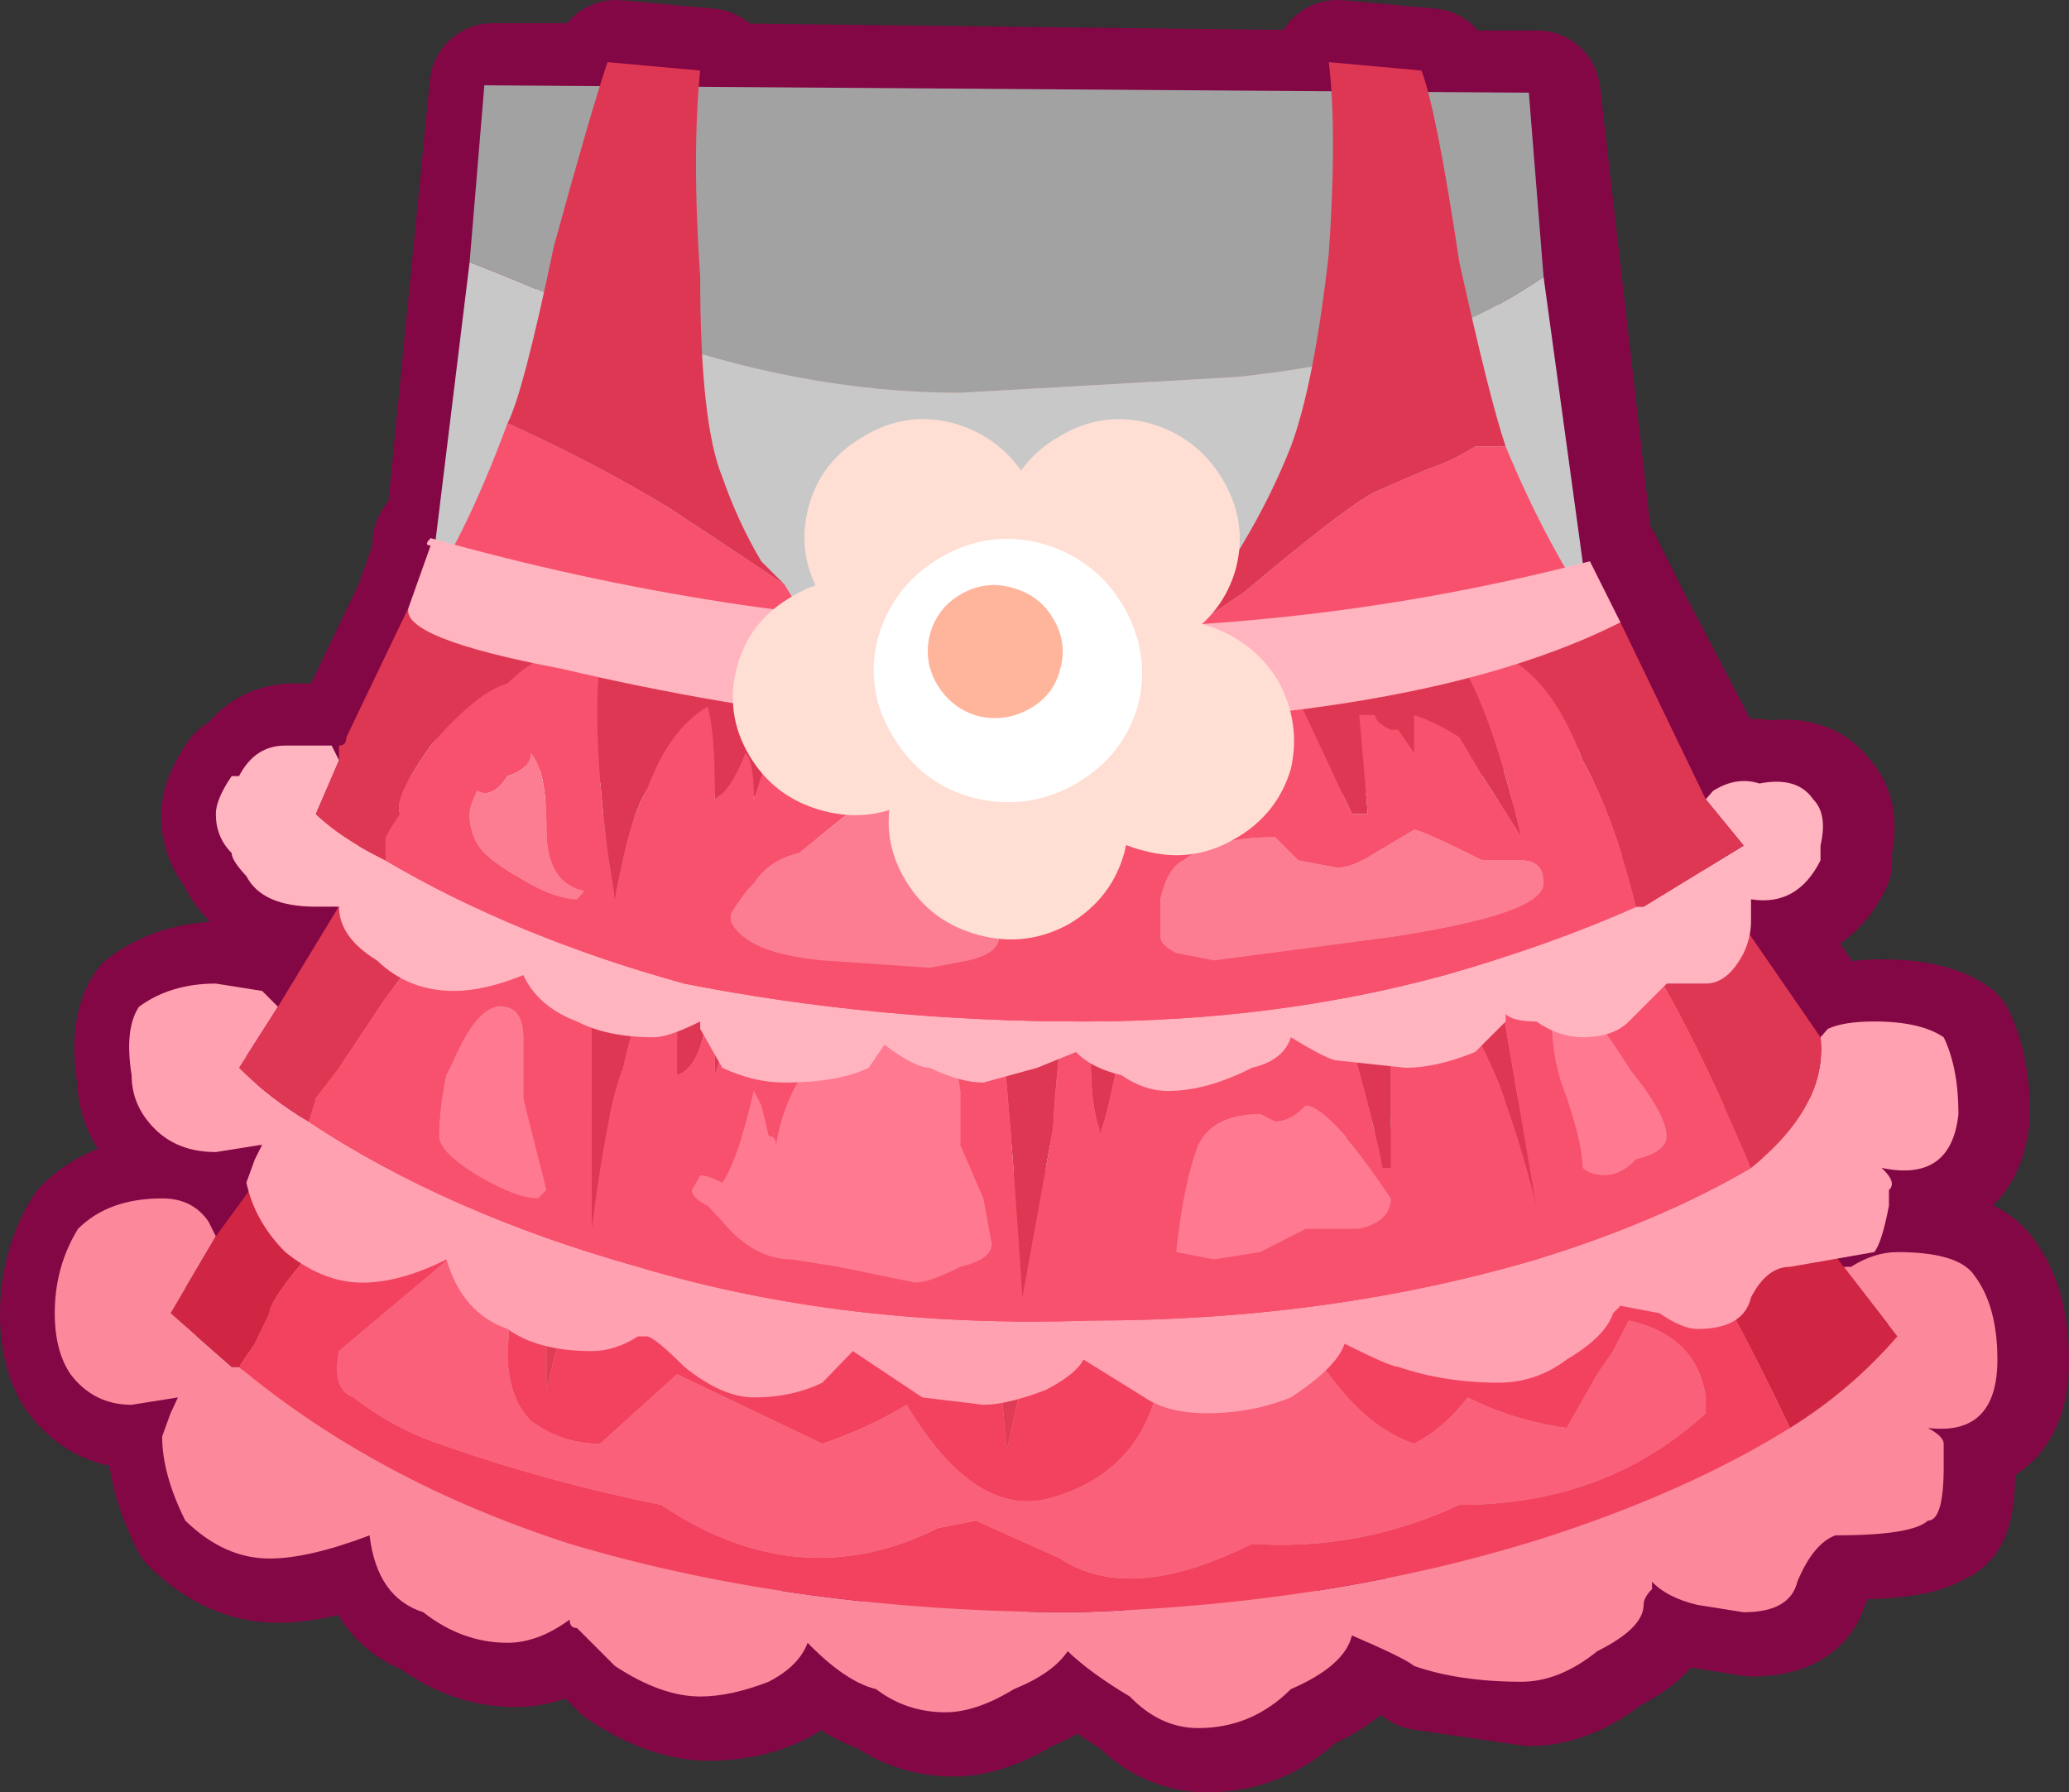 <?xml version="1.0" encoding="UTF-8" standalone="no"?>
<svg xmlns:xlink="http://www.w3.org/1999/xlink" height="85.1px" width="98.25px" xmlns="http://www.w3.org/2000/svg">
  <rect width="100%" height="100%" fill="#333333" stroke="none"/>
  <g transform="matrix(1.0, 0.0, 0.0, 1.0, 0.5, -13.3)">
    <path d="M86.35 53.5 L86.35 54.2 Q85.25 56.4 83.05 56.05 L83.05 56.75 83.05 57.1 83.05 57.85 86.35 62.6 86.7 62.2 Q87.45 61.85 88.9 61.85 91.1 61.85 92.2 62.6 92.9 64.05 92.9 66.25 92.55 69.5 89.6 68.8 L90.0 69.85 89.6 70.6 Q89.6 72.4 88.9 72.8 88.55 73.15 87.05 73.15 L87.45 73.5 87.8 73.5 Q88.9 72.8 90.35 72.8 92.9 72.8 93.65 73.9 94.75 75.35 94.75 77.9 94.75 81.55 91.45 81.15 92.2 81.55 92.2 81.9 L92.2 83.0 Q92.2 85.55 91.45 85.55 90.7 86.25 87.05 86.25 86.0 86.65 85.25 88.45 84.9 89.9 82.7 89.9 L80.5 89.55 Q79.05 89.2 78.35 88.45 L78.35 88.8 Q77.95 89.2 77.95 89.55 77.95 90.65 75.75 91.75 73.95 93.2 72.15 93.2 L67.05 92.45 Q66.65 92.1 64.1 91.0 63.75 92.45 61.2 93.55 59.35 95.4 56.8 95.4 55.0 95.4 53.55 93.9 51.7 92.8 50.6 91.75 49.9 92.8 48.05 93.55 46.25 94.65 44.8 94.65 42.95 94.65 41.5 93.55 40.05 93.2 38.25 91.35 37.85 92.45 36.4 93.2 34.95 93.9 33.15 93.9 31.3 93.9 29.1 92.45 L27.3 90.65 Q26.95 90.65 26.95 90.25 25.45 91.35 24.0 91.35 21.85 91.35 20.0 89.9 17.8 89.2 17.45 86.25 14.55 87.35 12.7 87.35 10.55 87.35 8.7 85.55 7.6 83.35 7.6 81.55 L8.0 80.45 8.35 79.7 6.15 80.05 Q4.35 80.05 3.25 78.6 2.5 77.5 2.5 75.7 2.5 73.5 3.6 71.7 5.05 70.25 7.6 70.25 9.05 70.25 9.8 71.35 L10.15 72.05 12.0 69.85 11.6 69.5 12.0 68.4 12.35 67.7 10.15 68.05 Q8.35 68.05 7.25 66.95 6.15 65.85 6.15 64.4 5.8 62.2 6.5 61.15 8.0 60.05 10.15 60.05 11.6 60.05 12.35 60.4 L13.1 61.15 16.0 56.75 16.0 56.4 14.9 56.4 Q12.7 56.4 11.6 54.95 10.9 54.2 10.9 53.85 10.15 53.1 10.15 52.0 10.15 51.3 10.9 50.2 L11.25 50.2 Q12.0 48.75 13.45 48.75 L15.65 48.75 16.0 49.45 16.0 48.75 Q16.35 48.75 16.35 48.35 L19.3 42.2 20.35 39.25 Q20.0 39.25 20.35 38.9 L20.75 39.25 22.9 17.4 28.4 17.4 Q28.4 16.7 28.75 16.3 L33.15 16.7 33.15 17.4 63.0 17.75 63.0 16.3 67.4 16.7 67.75 17.75 72.5 17.75 75.05 40.0 75.4 40.0 76.85 42.9 81.25 51.3 Q81.25 50.9 81.6 50.9 82.35 50.2 83.45 50.55 85.25 50.2 86.0 51.3 86.7 52.0 86.35 53.5" fill="#e7a08e" fill-rule="evenodd" stroke="none"/>
    <path d="M86.35 53.5 Q86.7 52.0 86.0 51.3 85.25 50.2 83.45 50.55 82.35 50.2 81.6 50.9 81.25 50.9 81.25 51.3 L76.85 42.9 75.4 40.0 75.05 40.0 72.5 17.75 67.75 17.75 67.4 16.7 63.0 16.3 63.0 17.75 33.15 17.4 33.15 16.7 28.75 16.3 Q28.4 16.7 28.4 17.4 L22.9 17.4 20.75 39.25 20.35 38.9 Q20.0 39.25 20.35 39.25 L19.3 42.2 16.35 48.35 Q16.35 48.75 16.0 48.75 L16.0 49.45 15.65 48.75 13.45 48.75 Q12.0 48.75 11.25 50.2 L10.9 50.2 Q10.15 51.3 10.15 52.0 10.15 53.1 10.9 53.85 10.9 54.2 11.6 54.95 12.7 56.4 14.9 56.4 L16.0 56.4 16.0 56.75 13.1 61.15 12.35 60.4 Q11.6 60.05 10.15 60.05 8.0 60.05 6.5 61.15 5.8 62.2 6.15 64.4 6.15 65.85 7.25 66.95 8.35 68.05 10.15 68.05 L12.35 67.7 12.0 68.4 11.6 69.5 12.0 69.85 10.15 72.05 9.8 71.35 Q9.05 70.25 7.6 70.25 5.05 70.25 3.6 71.7 2.5 73.5 2.5 75.7 2.5 77.5 3.25 78.6 4.35 80.05 6.15 80.05 L8.35 79.7 8.0 80.45 7.6 81.55 Q7.6 83.35 8.7 85.55 10.55 87.35 12.7 87.35 14.55 87.35 17.45 86.25 17.8 89.2 20.0 89.9 21.85 91.35 24.0 91.35 25.45 91.35 26.95 90.25 26.95 90.65 27.3 90.65 L29.1 92.45 Q31.3 93.9 33.15 93.9 34.95 93.9 36.4 93.2 37.85 92.45 38.25 91.35 40.05 93.2 41.5 93.55 42.95 94.65 44.8 94.65 46.25 94.65 48.05 93.55 49.9 92.8 50.6 91.75 51.7 92.8 53.55 93.9 55.0 95.4 56.8 95.4 59.35 95.4 61.2 93.55 63.75 92.45 64.1 91.0 66.65 92.1 67.05 92.45 L72.15 93.2 Q73.95 93.2 75.75 91.75 77.95 90.65 77.95 89.55 77.95 89.2 78.35 88.8 L78.35 88.45 Q79.05 89.2 80.5 89.55 L82.7 89.9 Q84.9 89.9 85.25 88.45 86.0 86.65 87.05 86.25 90.7 86.25 91.45 85.55 92.2 85.55 92.2 83.0 L92.2 81.9 Q92.2 81.55 91.45 81.15 94.75 81.55 94.75 77.9 94.75 75.35 93.65 73.9 92.9 72.8 90.35 72.8 88.9 72.8 87.8 73.5 L87.45 73.5 87.05 73.15 Q88.55 73.15 88.9 72.8 89.6 72.4 89.6 70.6 L90.0 69.85 89.6 68.8 Q92.55 69.5 92.9 66.25 92.9 64.05 92.2 62.6 91.1 61.85 88.9 61.85 87.45 61.85 86.7 62.2 L86.35 62.6 83.05 57.85 83.05 57.1 83.05 56.75 83.05 56.05 Q85.25 56.4 86.35 54.2 L86.35 53.5 Z" fill="none" stroke="#830645" stroke-linecap="round" stroke-linejoin="round" stroke-width="6.0"/>
    <path d="M72.8 26.45 Q70.65 27.9 68.8 28.65 65.15 30.45 58.25 31.2 L45.1 31.95 Q37.45 31.95 29.45 29.0 24.7 26.85 21.8 25.75 L22.5 17.35 72.1 17.7 72.8 26.45" fill="#a2a2a2" fill-rule="evenodd" stroke="none"/>
    <path d="M21.8 25.75 Q24.7 26.85 29.45 29.0 37.45 31.95 45.1 31.95 L58.25 31.2 Q65.15 30.45 68.8 28.65 70.65 27.9 72.8 26.45 L76.45 53.05 66.65 55.25 Q53.85 57.8 49.15 57.8 L39.65 57.45 29.45 56.0 Q23.6 54.15 20.35 53.45 L18.5 52.7 21.8 25.75" fill="#c8c8c8" fill-rule="evenodd" stroke="none"/>
    <path d="M18.5 52.7 L20.35 53.45 Q23.6 54.15 29.45 56.0 L39.65 57.45 49.15 57.8 Q53.85 57.8 66.65 55.25 L76.45 53.05 79.4 71.65 Q48.75 78.55 15.95 71.65 L18.5 52.7" fill="#dae3e9" fill-rule="evenodd" stroke="none"/>
    <path d="M55.35 43.6 Q58.95 39.2 60.8 34.5 61.9 31.55 62.6 25.35 63.0 19.55 62.6 16.25 L67.0 16.65 Q67.7 18.45 68.8 25.75 70.25 32.3 71.0 34.5 L69.55 34.5 Q68.45 35.2 67.35 35.55 L64.8 36.65 Q63.35 37.4 58.6 41.4 L55.35 43.6 M23.6 33.4 Q24.35 31.95 25.8 25.0 27.6 18.45 28.35 16.25 L32.75 16.65 Q32.35 20.65 32.75 26.45 32.75 33.4 33.8 35.95 34.55 38.1 35.65 39.95 L36.75 41.05 33.45 38.85 31.25 37.4 Q27.6 35.2 23.6 33.4" fill="#de3753" fill-rule="evenodd" stroke="none"/>
    <path d="M71.0 34.5 Q72.8 38.85 75.0 42.15 L76.1 48.3 Q60.8 53.8 46.95 48.7 34.55 53.8 18.9 47.95 L19.25 42.15 Q21.45 39.2 23.6 33.4 27.6 35.2 31.25 37.4 L33.45 38.85 36.75 41.05 37.85 42.85 Q41.1 47.25 47.3 47.95 51.3 47.25 54.95 43.6 L55.35 43.6 58.6 41.4 Q63.35 37.4 64.8 36.65 L67.35 35.55 Q68.45 35.2 69.55 34.5 L71.0 34.5" fill="#f7516d" fill-rule="evenodd" stroke="none"/>
    <path d="M76.1 48.3 L76.45 50.5 Q60.8 56.0 46.95 51.25 34.55 56.0 18.9 50.15 L18.9 47.95 Q34.55 53.8 46.95 48.7 60.8 53.8 76.1 48.3" fill="#ffffff" fill-rule="evenodd" stroke="none"/>
    <path d="M87.05 73.45 L87.4 73.45 Q88.5 72.75 89.6 72.75 92.5 72.75 93.25 73.85 94.35 75.3 94.35 77.85 94.35 81.5 91.05 81.1 91.8 81.5 91.8 81.85 L91.8 82.95 Q91.8 85.5 91.05 85.5 90.3 86.2 86.65 86.2 85.6 86.6 84.85 88.4 84.5 89.85 82.3 89.85 L80.1 89.5 Q78.65 89.15 77.95 88.4 L77.95 88.75 Q77.55 89.15 77.55 89.5 77.55 90.6 75.35 91.7 73.55 93.15 71.75 93.15 68.8 93.15 66.65 92.4 66.25 92.05 63.7 90.95 63.35 92.4 60.8 93.5 58.95 95.35 56.4 95.35 54.6 95.35 53.15 93.85 51.3 92.75 50.2 91.7 49.5 92.75 47.65 93.5 45.85 94.6 44.4 94.6 42.55 94.6 41.1 93.5 39.65 93.15 37.85 91.3 37.45 92.4 36.0 93.15 34.2 93.85 32.75 93.85 30.9 93.85 28.7 92.4 L26.9 90.6 Q26.55 90.6 26.55 90.2 25.05 91.3 23.6 91.3 21.45 91.3 19.6 89.85 17.4 89.15 17.05 86.2 14.15 87.3 12.3 87.3 10.15 87.3 8.3 85.5 7.2 83.3 7.2 81.5 L7.6 80.4 7.95 79.65 5.75 80.0 Q3.95 80.0 2.85 78.55 2.1 77.45 2.1 75.65 2.1 73.45 3.2 71.65 4.65 70.2 7.2 70.2 8.65 70.2 9.4 71.3 L9.75 72.0 7.6 75.65 10.5 78.2 10.85 78.2 Q17.4 83.65 26.55 86.6 37.45 89.85 50.6 89.85 63.0 89.5 73.2 86.2 79.75 84.05 84.5 81.1 87.4 79.3 89.6 76.75 L87.05 73.45 M15.6 64.0 L17.8 60.35 17.8 60.0 Q48.05 67.65 77.55 60.0 L79.75 63.65 75.35 64.35 72.8 65.1 69.55 65.8 61.9 66.9 52.75 67.65 46.2 67.65 33.45 67.25 26.15 65.8 24.0 65.8 18.5 64.35 15.6 64.0" fill="#fc889b" fill-rule="evenodd" stroke="none"/>
    <path d="M87.05 73.45 L89.6 76.75 Q87.4 79.3 84.5 81.1 81.55 74.9 79.4 71.65 76.45 66.9 72.8 65.1 L75.35 64.35 79.75 63.65 87.05 73.45 M10.85 78.2 L10.5 78.2 7.6 75.65 9.75 72.0 15.6 64.0 18.5 64.35 24.0 65.8 Q21.45 66.2 19.6 67.25 18.15 68.35 15.25 71.65 12.3 74.9 12.3 75.65 L11.6 77.1 10.85 78.2" fill="#d02643" fill-rule="evenodd" stroke="none"/>
    <path d="M25.45 73.85 L26.15 65.8 Q29.8 66.9 33.45 67.65 33.45 69.8 32.0 73.1 32.0 71.65 31.65 70.55 31.25 72.75 30.2 73.1 30.2 69.8 29.8 68.35 28.35 70.2 27.6 72.75 26.55 74.55 25.45 79.3 L25.45 76.0 25.45 73.85 M69.55 65.8 Q70.25 67.65 71.0 70.9 72.1 74.15 72.8 78.45 72.4 76.3 70.65 73.45 69.2 70.2 67.7 69.8 L67.7 72.75 66.65 70.9 Q66.25 69.8 65.55 69.8 L65.55 72.75 65.55 77.1 61.9 67.65 62.25 67.65 69.55 65.8 M46.6 69.1 L49.85 68.75 52.4 68.75 52.75 68.75 Q52.4 69.45 52.4 70.2 L50.95 75.65 50.6 72.75 49.85 70.55 Q49.15 71.65 48.75 75.65 L47.3 82.2 46.2 69.1 46.6 69.1" fill="#e03b57" fill-rule="evenodd" stroke="none"/>
    <path d="M84.5 81.1 Q79.75 84.05 73.2 86.2 63.0 89.5 50.6 89.85 37.45 89.85 26.55 86.6 17.4 83.65 10.85 78.2 L11.6 77.1 12.3 75.65 Q12.3 74.9 15.25 71.65 18.15 68.35 19.6 67.25 21.45 66.2 24.0 65.8 L26.15 65.8 33.45 67.25 46.2 67.65 Q46.2 68.35 46.6 69.1 L46.2 69.1 47.3 82.2 48.75 75.65 Q49.15 71.65 49.85 70.55 L50.6 72.75 50.95 75.65 52.4 70.2 Q52.4 69.45 52.75 68.75 L52.4 68.75 Q52.4 68.0 52.75 67.65 L61.9 66.9 62.25 67.65 61.9 67.65 65.55 77.1 65.55 72.75 65.55 69.8 Q66.25 69.8 66.65 70.9 L67.7 72.75 67.7 69.8 Q69.2 70.2 70.65 73.45 72.4 76.3 72.8 78.45 72.1 74.15 71.0 70.9 70.25 67.65 69.55 65.8 L72.8 65.1 Q76.45 66.9 79.4 71.65 81.55 74.9 84.5 81.1 M25.45 73.85 L25.45 76.0 25.45 79.3 Q26.55 74.55 27.6 72.75 28.35 70.2 29.8 68.35 30.2 69.8 30.2 73.1 31.25 72.75 31.65 70.55 32.0 71.65 32.0 73.1 33.45 69.8 33.45 67.65 29.8 66.9 26.15 65.8 L25.45 73.85 M15.6 77.45 Q15.25 79.3 16.3 79.65 18.15 81.1 20.35 81.85 25.45 83.65 30.9 84.75 37.45 89.15 44.05 85.85 L45.85 85.5 49.85 87.3 Q53.15 89.5 58.95 86.6 64.05 86.95 68.8 84.75 75.75 84.75 80.5 80.4 L80.5 79.65 Q80.1 76.75 76.85 76.0 L76.1 77.45 75.35 78.55 73.9 81.1 Q71.35 80.75 69.2 79.65 68.1 81.1 66.65 81.85 64.45 81.1 62.6 78.55 61.15 76.75 58.95 76.4 55.35 76.75 54.25 80.0 53.15 83.3 49.5 84.4 45.85 85.5 42.55 80.0 40.75 81.1 38.55 81.85 L31.65 78.55 28.0 81.85 Q26.15 81.85 24.7 80.75 23.6 79.65 23.6 77.45 24.0 73.45 22.5 71.65 L15.6 77.45" fill="#f34260" fill-rule="evenodd" stroke="none"/>
    <path d="M15.6 77.45 L22.5 71.65 Q24.0 73.45 23.6 77.45 23.6 79.65 24.7 80.75 26.15 81.85 28.0 81.85 L31.65 78.55 38.55 81.85 Q40.75 81.1 42.55 80.0 45.85 85.5 49.5 84.4 53.15 83.3 54.25 80.0 55.35 76.75 58.95 76.4 61.15 76.75 62.6 78.55 64.45 81.1 66.65 81.85 68.1 81.1 69.2 79.65 71.35 80.75 73.9 81.1 L75.35 78.55 76.1 77.45 76.85 76.0 Q80.1 76.75 80.5 79.65 L80.5 80.4 Q75.75 84.75 68.8 84.75 64.05 86.95 58.95 86.6 53.15 89.5 49.85 87.3 L45.85 85.5 44.05 85.85 Q37.45 89.15 30.9 84.75 25.45 83.65 20.35 81.85 18.15 81.1 16.3 79.65 15.25 79.3 15.6 77.45" fill="#fa607a" fill-rule="evenodd" stroke="none"/>
    <path d="M85.95 62.55 L86.3 62.15 Q87.05 61.8 88.5 61.8 90.7 61.8 91.8 62.55 92.5 64.0 92.5 66.2 92.15 69.45 88.85 68.75 89.6 69.45 89.2 69.8 L89.2 70.55 Q88.85 72.35 88.5 72.75 L84.5 73.45 Q83.4 73.45 82.65 74.9 82.3 76.4 80.1 76.4 79.4 76.4 78.3 75.65 L76.45 75.3 76.1 75.65 Q75.75 76.75 73.9 77.85 72.45 78.95 70.65 78.95 68.1 78.95 65.9 78.2 65.55 78.2 63.35 77.1 63.0 78.2 60.8 79.65 58.95 80.4 56.8 80.4 54.95 80.4 53.85 79.65 L50.95 77.85 Q50.6 78.55 49.15 79.3 47.3 80.0 46.2 80.0 L43.3 79.65 40.0 77.45 38.55 78.95 Q37.1 79.65 35.3 79.65 33.8 79.65 32.0 78.2 30.55 76.75 30.2 76.75 L29.8 76.75 Q28.7 77.45 27.6 77.45 25.05 77.45 23.6 76.4 21.45 75.65 20.7 73.1 18.5 74.2 16.7 74.2 14.85 74.2 13.05 72.75 11.6 71.3 11.2 69.45 L11.6 68.35 11.95 67.65 9.75 68.0 Q7.95 68.0 6.85 66.9 5.75 65.8 5.75 64.35 5.4 62.15 6.1 61.1 7.6 60.0 9.75 60.0 L11.95 60.35 12.7 61.1 10.85 64.0 Q12.3 65.45 14.15 66.55 20.7 70.9 29.8 73.45 39.65 76.4 51.3 76.0 62.6 76.0 72.45 73.1 78.3 71.3 82.65 68.75 86.3 65.8 85.95 62.55 M17.8 52.7 L18.5 50.15 18.9 50.15 Q49.15 57.05 77.55 49.8 L79.4 52.7 Q76.45 54.15 73.2 54.9 L72.8 54.5 72.8 54.9 69.55 55.25 62.25 56.35 53.15 57.05 47.3 57.45 47.3 57.05 34.9 56.35 34.9 56.7 27.6 55.6 25.8 55.25 25.45 55.25 Q21.05 54.15 17.8 52.7" fill="#ffa1b0" fill-rule="evenodd" stroke="none"/>
    <path d="M85.95 62.55 Q86.3 65.8 82.65 68.75 80.5 63.65 78.65 60.35 76.45 56.35 73.2 54.9 76.45 54.15 79.4 52.7 L79.4 53.05 85.95 62.55 M14.15 66.55 Q12.3 65.45 10.85 64.0 L12.7 61.1 17.8 52.7 Q21.05 54.15 25.45 55.25 L21.45 56.7 Q19.95 57.8 17.8 60.7 L15.6 64.0 14.5 65.45 14.15 66.55 M31.25 56.7 Q32.35 56.7 33.1 57.05 L35.65 57.05 33.45 64.35 Q33.45 61.8 33.1 61.45 32.75 64.0 31.65 64.35 L31.65 61.1 31.25 58.55 Q29.8 60.7 29.1 64.0 28.35 65.8 27.6 71.65 L27.6 67.65 27.6 61.8 27.6 56.0 29.8 56.35 31.25 56.7 M69.55 55.25 Q70.25 57.05 70.65 60.0 L72.45 70.55 Q71.75 67.65 70.65 64.7 68.8 60.35 67.7 60.0 L67.7 64.0 Q67.0 61.8 66.65 61.8 66.25 60.0 65.55 60.0 L65.55 61.1 65.55 61.8 65.55 68.75 65.15 68.75 Q64.8 66.55 61.9 56.7 L62.6 56.7 63.7 56.35 Q66.25 56.7 69.55 55.25 M47.3 57.8 L49.85 57.8 50.95 57.8 53.15 57.45 53.85 57.45 Q53.15 58.15 53.15 60.0 52.4 65.45 51.7 67.25 L51.7 66.9 Q51.3 65.8 51.3 63.65 L50.6 60.0 Q49.85 61.1 49.5 66.9 L48.05 74.9 Q47.3 63.25 46.6 58.15 L46.95 57.8 47.3 57.8" fill="#de3753" fill-rule="evenodd" stroke="none"/>
    <path d="M82.65 68.75 Q78.3 71.3 72.45 73.1 62.6 76.0 51.3 76.0 39.65 76.4 29.8 73.45 20.7 70.9 14.15 66.55 L14.5 65.45 15.6 64.0 17.8 60.7 Q19.95 57.8 21.45 56.7 L25.45 55.25 25.8 55.25 27.6 55.6 34.9 56.7 34.9 56.35 47.3 57.05 47.3 57.45 47.3 57.8 46.95 57.8 46.6 58.15 Q47.3 63.25 48.05 74.9 L49.5 66.9 Q49.85 61.1 50.6 60.0 L51.3 63.65 Q51.3 65.8 51.7 66.9 L51.7 67.25 Q52.4 65.45 53.15 60.0 53.15 58.15 53.85 57.45 L53.15 57.45 53.15 57.05 62.25 56.35 62.6 56.7 61.9 56.7 Q64.8 66.55 65.15 68.75 L65.55 68.75 65.55 61.8 65.55 61.1 65.55 60.0 Q66.25 60.0 66.65 61.8 67.0 61.8 67.7 64.0 L67.7 60.0 Q68.8 60.35 70.65 64.7 71.75 67.65 72.45 70.55 L70.65 60.0 Q70.25 57.05 69.55 55.25 L72.8 54.9 72.8 54.5 73.2 54.9 Q76.45 56.35 78.65 60.35 80.5 63.65 82.65 68.75 M31.25 56.7 L29.8 56.35 27.6 56.0 27.6 61.8 27.6 67.65 27.6 71.65 Q28.35 65.8 29.1 64.0 29.8 60.7 31.25 58.55 L31.65 61.1 31.65 64.35 Q32.75 64.0 33.1 61.45 33.45 61.8 33.45 64.35 L35.65 57.05 33.1 57.05 Q32.35 56.7 31.25 56.7 M37.85 64.0 Q36.75 65.45 36.35 67.65 36.35 67.25 36.0 67.25 L35.65 65.8 35.3 65.1 Q34.55 68.35 33.8 69.45 33.1 69.1 32.75 69.1 L32.35 69.8 Q32.35 70.2 33.1 70.55 L33.8 71.3 Q35.3 73.1 37.1 73.1 L39.3 73.45 42.95 74.2 Q43.65 74.2 45.1 73.45 46.6 73.1 46.6 72.35 L46.2 70.2 45.1 67.65 45.1 65.1 44.75 62.9 Q44.05 63.25 42.55 62.9 L41.1 62.55 Q39.3 62.55 37.85 64.0 M21.05 63.65 L20.7 64.35 Q20.35 65.8 20.35 67.25 20.35 68.0 22.15 69.1 24.0 70.2 25.05 70.2 L25.45 69.8 24.35 65.45 24.35 62.55 Q24.35 61.1 23.25 61.1 22.15 61.1 21.05 63.65 M74.65 61.1 Q73.2 61.1 73.2 61.8 73.2 63.65 73.9 65.45 74.65 67.65 74.65 68.75 75.0 69.1 75.75 69.1 76.45 69.1 77.2 68.35 78.65 68.0 78.65 67.25 78.65 66.2 76.85 64.0 75.0 61.1 74.65 61.1 M65.55 70.2 Q62.6 65.8 61.5 65.8 60.8 66.55 60.05 66.55 L59.35 66.2 Q57.15 66.2 56.4 67.65 55.7 69.45 55.35 72.75 L57.15 73.1 59.35 72.75 61.5 71.65 64.05 71.65 Q65.55 71.3 65.55 70.2" fill="#f7516d" fill-rule="evenodd" stroke="none"/>
    <path d="M21.05 63.65 Q22.15 61.1 23.25 61.1 24.35 61.1 24.35 62.55 L24.35 65.45 25.45 69.8 25.05 70.2 Q24.0 70.2 22.15 69.1 20.35 68.0 20.35 67.25 20.35 65.8 20.7 64.35 L21.05 63.65 M37.85 64.0 Q39.3 62.55 41.1 62.55 L42.55 62.9 Q44.05 63.25 44.75 62.9 L45.1 65.1 45.1 67.65 46.2 70.2 46.6 72.35 Q46.6 73.1 45.1 73.45 43.65 74.2 42.95 74.2 L39.3 73.45 37.1 73.1 Q35.3 73.1 33.8 71.3 L33.1 70.55 Q32.35 70.2 32.35 69.8 L32.75 69.1 Q33.1 69.1 33.8 69.45 34.55 68.35 35.3 65.1 L35.65 65.8 36.0 67.25 Q36.35 67.25 36.35 67.65 36.75 65.45 37.85 64.0 M74.65 61.1 Q75.0 61.1 76.85 64.0 78.65 66.2 78.65 67.25 78.65 68.0 77.2 68.35 76.45 69.1 75.75 69.1 75.0 69.1 74.65 68.75 74.65 67.65 73.9 65.45 73.2 63.65 73.2 61.8 73.2 61.1 74.65 61.1 M65.55 70.2 Q65.55 71.3 64.05 71.65 L61.5 71.65 59.35 72.75 57.15 73.1 55.35 72.75 Q55.7 69.45 56.4 67.65 57.15 66.2 59.35 66.2 L60.05 66.55 Q60.8 66.55 61.5 65.8 62.6 65.8 65.55 70.2" fill="#ff7990" fill-rule="evenodd" stroke="none"/>
    <path d="M80.5 51.25 L80.85 50.85 Q81.95 50.15 83.05 50.5 84.85 50.15 85.6 51.25 86.3 51.95 85.95 53.45 L85.95 54.15 Q84.85 56.35 82.65 56.0 L82.65 56.7 82.65 57.05 Q82.65 57.8 82.3 58.55 81.55 60.0 80.5 60.0 L78.65 60.0 77.95 60.7 77.2 61.45 76.85 61.8 Q76.1 62.55 74.65 62.55 73.55 62.55 72.45 61.8 71.35 61.8 71.0 61.45 L71.0 61.8 69.55 63.25 Q67.7 64.0 66.25 64.0 L63.0 63.65 Q62.6 63.65 60.8 62.55 60.45 63.65 58.95 64.0 56.8 65.1 54.95 65.1 53.85 65.1 52.75 64.35 51.3 64.0 50.6 63.25 L48.75 64.0 46.2 64.7 Q45.1 64.7 43.65 64.0 42.95 64.0 41.5 62.9 L40.75 64.0 Q39.3 64.7 36.75 64.7 35.3 64.7 33.8 64.0 L32.75 62.15 32.75 61.8 Q31.25 62.55 30.55 62.55 28.35 62.55 26.9 61.8 25.05 61.1 24.35 59.6 22.5 60.35 21.05 60.35 18.9 60.35 17.4 58.9 15.6 57.8 15.6 56.35 L14.5 56.35 Q11.95 56.35 11.2 54.9 10.5 54.15 10.5 53.8 9.75 53.05 9.75 51.95 9.75 51.25 10.5 50.15 L10.85 50.15 Q11.6 48.7 13.05 48.7 L15.25 48.7 15.6 49.4 14.5 51.95 Q15.6 53.05 17.8 54.15 24.0 57.8 32.0 60.0 41.1 61.8 50.95 61.8 60.05 61.8 68.1 59.6 73.2 58.15 77.2 56.35 L77.55 56.35 82.3 53.45 80.5 51.25" fill="#ffb4c0" fill-rule="evenodd" stroke="none"/>
    <path d="M26.9 43.95 L29.1 44.3 29.1 44.7 28.0 44.7 Q27.6 47.6 28.35 53.8 L28.7 56.0 Q29.45 51.95 30.2 50.85 31.25 47.95 33.1 46.85 33.45 47.95 33.45 51.25 34.2 50.85 34.9 49.05 35.3 49.4 35.3 51.25 36.35 47.95 37.1 46.5 L35.3 46.15 Q35.65 46.15 36.0 45.4 L47.3 46.15 Q47.3 47.95 47.65 52.35 L48.4 57.05 Q49.85 54.9 50.95 51.95 51.3 47.95 52.05 47.6 52.4 47.95 53.15 49.8 L53.85 51.95 55.7 47.6 Q56.05 46.5 56.4 46.15 L55.7 46.15 60.8 45.75 63.7 51.95 64.45 51.95 64.05 47.25 64.8 47.25 Q64.8 47.6 65.55 47.95 L65.9 47.95 66.65 49.05 66.65 47.25 Q67.7 47.6 68.8 48.3 L69.9 50.15 71.75 53.05 Q70.25 46.85 68.8 44.7 L67.35 45.05 Q67.35 44.7 67.0 44.7 L70.65 44.3 Q73.2 45.4 74.65 49.4 76.1 51.95 77.2 56.35 73.2 58.15 68.1 59.6 60.05 61.8 50.95 61.8 41.1 61.8 32.0 60.0 24.0 57.8 17.8 54.15 L17.8 53.05 18.5 51.95 Q18.15 51.25 19.95 48.7 22.15 46.15 23.6 45.75 25.05 44.3 26.9 43.95 M72.8 55.25 Q72.8 54.15 71.75 54.15 L69.9 54.15 Q67.0 52.7 66.65 52.7 L64.8 53.8 Q63.7 54.5 63.0 54.5 L61.15 54.15 60.05 53.05 Q57.15 53.05 55.7 54.15 54.95 54.5 54.6 56.0 L54.6 57.8 Q54.6 58.15 55.35 58.55 L57.15 58.9 65.55 57.8 Q72.8 56.7 72.8 55.25 M27.25 55.6 Q25.45 55.25 25.45 52.7 25.45 49.8 24.7 49.05 24.7 49.8 23.6 50.15 22.9 51.25 22.15 50.85 21.8 51.6 21.8 51.95 21.8 53.05 22.5 53.8 L22.9 54.15 Q25.45 56.0 26.9 56.0 L27.25 55.6 M35.3 55.25 Q34.9 55.6 34.2 56.7 L34.2 57.05 Q34.9 58.55 38.55 58.9 L43.65 59.25 45.5 58.9 Q46.95 58.55 46.95 57.8 L44.75 53.45 Q43.3 51.95 41.1 50.85 L37.45 53.8 Q36.0 54.15 35.3 55.25" fill="#f7516d" fill-rule="evenodd" stroke="none"/>
    <path d="M15.6 49.4 L15.6 48.7 Q15.95 48.7 15.95 48.3 L18.9 42.15 21.45 42.85 Q24.0 43.6 26.9 43.95 25.05 44.3 23.6 45.75 22.15 46.15 19.95 48.7 18.15 51.25 18.5 51.95 L17.8 53.05 17.8 54.15 Q15.6 53.05 14.5 51.95 L15.6 49.4 M29.1 44.7 L32.75 45.75 35.3 46.15 37.1 46.5 Q36.35 47.95 35.3 51.25 35.3 49.4 34.9 49.05 34.2 50.85 33.45 51.25 33.45 47.95 33.1 46.85 31.25 47.95 30.2 50.85 29.45 51.95 28.7 56.0 L28.35 53.8 Q27.6 47.6 28.0 44.7 L29.1 44.7 M47.3 46.15 L53.5 46.15 55.7 46.15 56.4 46.15 Q56.05 46.5 55.7 47.6 L53.85 51.95 53.15 49.8 Q52.4 47.95 52.05 47.6 51.3 47.95 50.95 51.95 49.85 54.9 48.4 57.05 L47.65 52.35 Q47.3 47.95 47.3 46.15 M60.8 45.75 L67.35 45.05 68.8 44.7 Q70.25 46.85 71.75 53.05 L69.9 50.15 68.8 48.3 Q67.7 47.6 66.65 47.25 L66.65 49.05 65.9 47.95 65.55 47.95 Q64.8 47.6 64.8 47.25 L64.05 47.25 64.45 51.95 63.7 51.95 60.8 45.75 M70.65 44.3 L72.8 43.6 76.45 42.85 80.5 51.25 82.3 53.45 77.55 56.35 77.2 56.35 Q76.1 51.95 74.65 49.4 73.2 45.4 70.65 44.3" fill="#de3753" fill-rule="evenodd" stroke="none"/>
    <path d="M35.3 55.25 Q36.0 54.15 37.45 53.8 L41.1 50.85 Q43.3 51.95 44.75 53.45 L46.95 57.8 Q46.95 58.55 45.5 58.9 L43.65 59.25 38.55 58.9 Q34.9 58.55 34.2 57.05 L34.2 56.7 Q34.9 55.6 35.3 55.25 M27.25 55.6 L26.9 56.0 Q25.45 56.0 22.9 54.15 L22.5 53.8 Q21.8 53.05 21.8 51.95 21.8 51.6 22.15 50.85 22.9 51.25 23.6 50.15 24.7 49.8 24.7 49.05 25.45 49.8 25.45 52.7 25.45 55.25 27.25 55.6 M72.8 55.25 Q72.8 56.7 65.55 57.8 L57.15 58.9 55.35 58.55 Q54.6 58.15 54.6 57.8 L54.6 56.0 Q54.95 54.5 55.7 54.15 57.15 53.05 60.05 53.05 L61.15 54.15 63.0 54.5 Q63.7 54.5 64.8 53.8 L66.65 52.7 Q67.0 52.7 69.9 54.15 L71.75 54.15 Q72.8 54.15 72.8 55.25" fill="#fc7d92" fill-rule="evenodd" stroke="none"/>
    <path d="M76.45 42.85 Q69.9 46.15 58.95 47.25 48.4 48.3 41.1 47.6 33.8 46.85 26.15 45.05 18.5 43.6 18.9 42.15 L19.95 39.2 Q19.6 39.2 19.95 38.85 48.4 46.85 75.0 39.95 L76.45 42.85" fill="#ffb4c0" fill-rule="evenodd" stroke="none"/>
    <path d="M47.2 37.35 Q47.8 35.15 49.85 34.0 51.85 32.8 54.1 33.4 56.35 34.05 57.55 36.05 58.75 38.05 58.2 40.25 57.6 42.45 55.6 43.65 53.55 44.8 51.3 44.2 49.0 43.6 47.8 41.6 46.6 39.6 47.2 37.35" fill="#ffdfd4" fill-rule="evenodd" stroke="none"/>
    <path d="M56.65 42.95 Q58.9 43.6 60.15 45.55 61.3 47.6 60.8 49.8 60.15 52.0 58.1 53.15 56.1 54.3 53.85 53.7 51.55 53.15 50.4 51.15 49.2 49.2 49.7 46.9 50.35 44.65 52.35 43.55 54.45 42.35 56.65 42.95" fill="#ffdfd4" fill-rule="evenodd" stroke="none"/>
    <path d="M41.9 50.85 Q42.5 48.65 44.55 47.5 46.55 46.3 48.8 46.9 51.05 47.55 52.25 49.55 53.45 51.55 52.9 53.75 52.3 55.95 50.3 57.15 48.25 58.3 46.0 57.7 43.7 57.1 42.5 55.1 41.3 53.1 41.9 50.85" fill="#ffdfd4" fill-rule="evenodd" stroke="none"/>
    <path d="M34.5 44.95 Q35.1 42.75 37.15 41.6 39.15 40.4 41.4 41.0 43.65 41.65 44.85 43.65 46.05 45.65 45.5 47.85 44.9 50.05 42.9 51.25 40.85 52.4 38.6 51.8 36.3 51.2 35.1 49.2 33.9 47.2 34.5 44.95" fill="#ffdfd4" fill-rule="evenodd" stroke="none"/>
    <path d="M37.9 37.35 Q38.5 35.15 40.55 34.0 42.55 32.8 44.8 33.4 47.05 34.05 48.25 36.05 49.45 38.05 48.9 40.25 48.3 42.45 46.3 43.65 44.25 44.8 42.0 44.2 39.7 43.6 38.5 41.6 37.3 39.6 37.9 37.35" fill="#ffdfd4" fill-rule="evenodd" stroke="none"/>
    <path d="M50.6 50.5 Q48.35 51.8 45.8 51.2 43.25 50.55 41.9 48.25 40.55 46.05 41.2 43.55 41.95 41.05 44.2 39.75 46.45 38.45 48.95 39.1 51.45 39.8 52.8 42.0 54.15 44.3 53.55 46.75 52.85 49.2 50.6 50.5" fill="#ffffff" fill-rule="evenodd" stroke="none"/>
    <path d="M48.4 46.95 Q47.25 47.6 45.95 47.3 44.7 46.95 44.0 45.8 43.35 44.7 43.65 43.45 44.0 42.15 45.15 41.5 46.3 40.85 47.55 41.2 48.85 41.55 49.5 42.65 50.2 43.8 49.85 45.05 49.55 46.3 48.4 46.95" fill="#ffb59c" fill-rule="evenodd" stroke="none"/>
  </g>
</svg>
